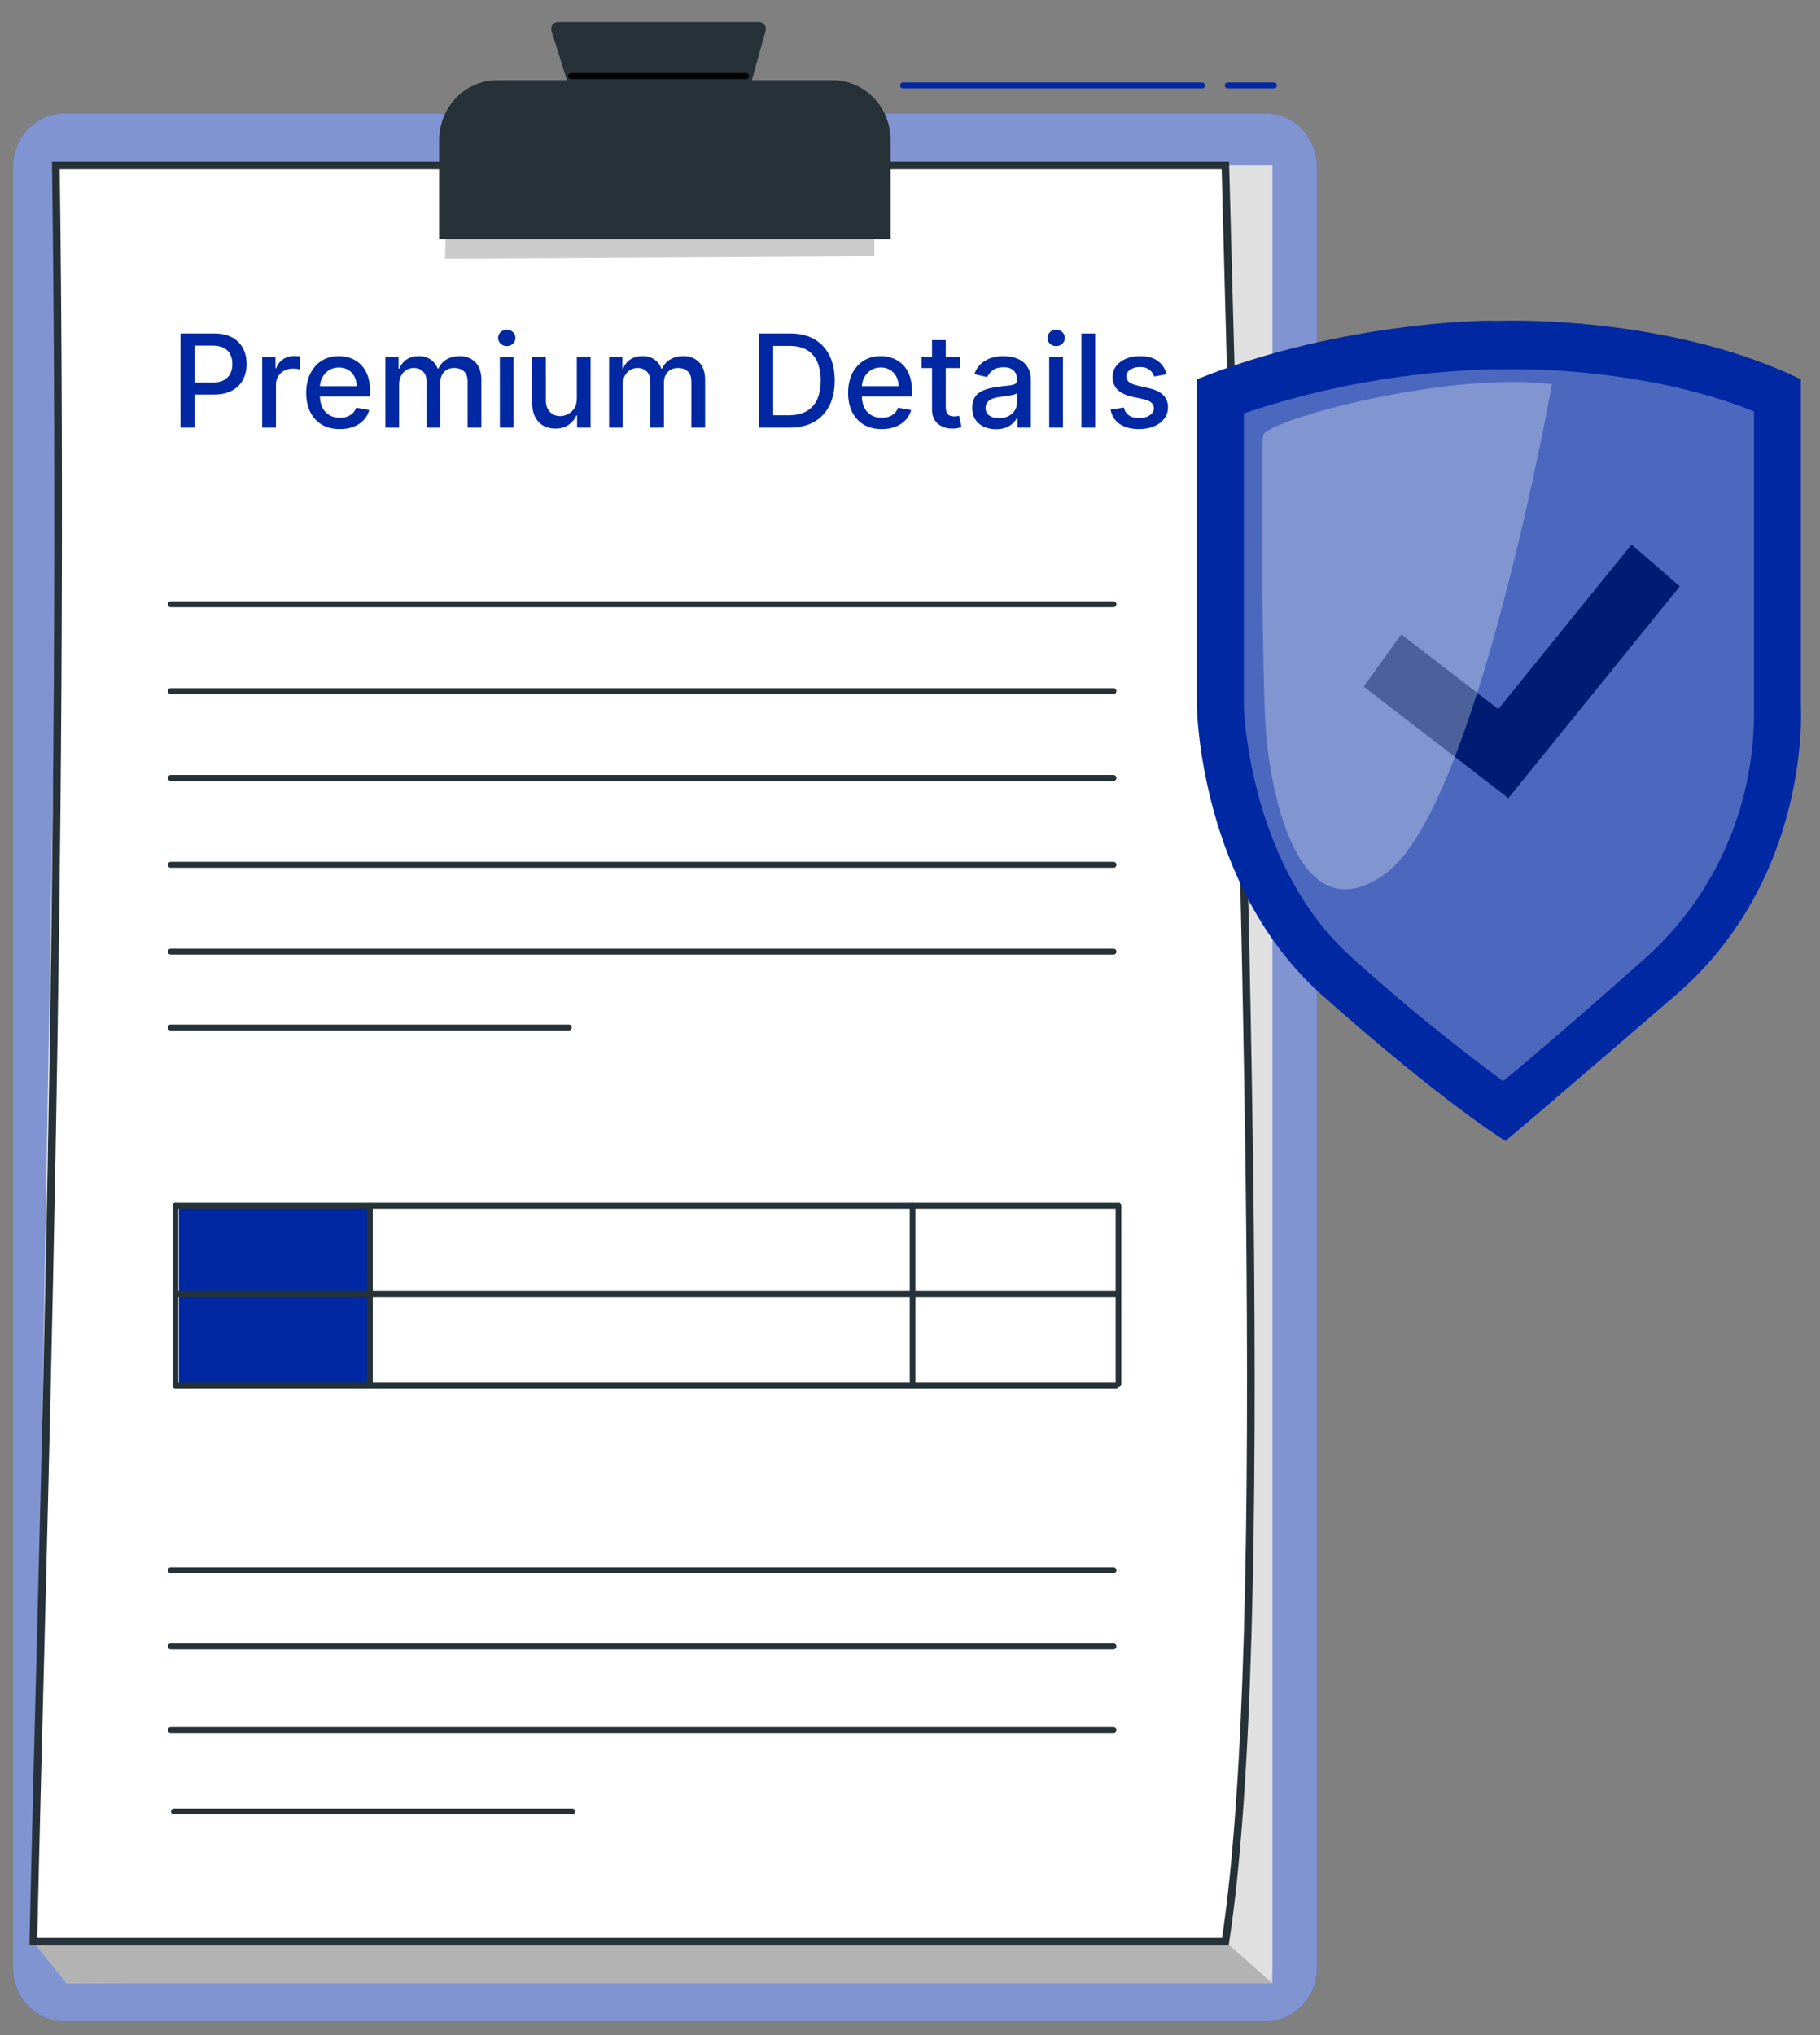 <svg width="51" height="57" viewBox="0 0 51 57" fill="none" xmlns="http://www.w3.org/2000/svg">
<rect x="0" y="0" width="51" height="57" fill="#808080" stroke="none"/>
<path d="M35.461 56.616L1.806 56.616C1.424 56.616 1.057 56.459 0.787 56.179C0.517 55.9 0.365 55.52 0.365 55.124L0.365 4.668C0.365 4.273 0.517 3.893 0.787 3.613C1.057 3.334 1.424 3.176 1.806 3.176L35.461 3.176C35.843 3.176 36.21 3.334 36.48 3.613C36.751 3.893 36.902 4.273 36.902 4.668L36.902 55.124C36.902 55.52 36.751 55.899 36.48 56.179C36.21 56.459 35.843 56.616 35.461 56.616Z" fill="#0028A3"/>
<path opacity="0.5" d="M35.461 56.616L1.806 56.616C1.424 56.616 1.057 56.459 0.787 56.179C0.517 55.9 0.365 55.52 0.365 55.124L0.365 4.668C0.365 4.273 0.517 3.893 0.787 3.613C1.057 3.334 1.424 3.176 1.806 3.176L35.461 3.176C35.843 3.176 36.21 3.334 36.48 3.613C36.751 3.893 36.902 4.273 36.902 4.668L36.902 55.124C36.902 55.52 36.751 55.899 36.48 56.179C36.21 56.459 35.843 56.616 35.461 56.616Z" fill="white"/>
<path d="M34.039 4.636H35.65V55.258L1.867 55.545L0.934 54.384L1.751 6.632L34.039 4.636Z" fill="#EBEBEB"/>
<path d="M0.934 54.384H34.337V4.636H35.65V55.545H1.867L0.934 54.384Z" fill="#E0E0E0"/>
<path opacity="0.2" d="M35.65 55.545L34.337 54.384H0.934L1.867 55.545H35.65Z" fill="black"/>
<path d="M0.934 54.384H34.337C35.65 45.794 34.847 24.393 34.337 4.636H1.565C1.833 24.382 1.182 43.1 0.934 54.384Z" fill="white" stroke="#263238" stroke-width="0.214" stroke-miterlimit="10"/>
<path opacity="0.2" d="M24.501 3.176V7.178L12.469 7.248L12.488 6.513L18.264 2.979L24.501 3.176Z" fill="black"/>
<path d="M33.689 2.31H25.296C25.275 2.311 25.256 2.32 25.241 2.336C25.227 2.351 25.219 2.372 25.219 2.393C25.219 2.415 25.227 2.435 25.241 2.451C25.256 2.466 25.275 2.475 25.296 2.476H33.689C33.71 2.475 33.73 2.466 33.744 2.451C33.759 2.435 33.767 2.415 33.767 2.393C33.767 2.372 33.759 2.351 33.744 2.336C33.73 2.32 33.71 2.311 33.689 2.31Z" fill="#0028A3"/>
<path d="M34.398 2.476H35.703C35.724 2.475 35.744 2.466 35.758 2.451C35.772 2.435 35.781 2.415 35.781 2.393C35.781 2.372 35.772 2.351 35.758 2.336C35.744 2.32 35.724 2.311 35.703 2.31H34.398C34.377 2.311 34.357 2.32 34.343 2.336C34.328 2.351 34.32 2.372 34.32 2.393C34.32 2.415 34.328 2.435 34.343 2.451C34.357 2.466 34.377 2.475 34.398 2.476Z" fill="#0028A3"/>
<path d="M24.957 6.696L12.306 6.696V3.928C12.306 3.482 12.477 3.054 12.782 2.739C13.087 2.424 13.5 2.247 13.931 2.247L23.332 2.247C23.763 2.247 24.177 2.424 24.481 2.739C24.786 3.054 24.957 3.482 24.957 3.928V6.696Z" fill="#263238"/>
<path d="M20.971 2.596L21.452 0.872C21.461 0.843 21.464 0.813 21.46 0.784C21.456 0.754 21.445 0.726 21.429 0.701C21.413 0.676 21.391 0.656 21.366 0.641C21.341 0.626 21.313 0.618 21.284 0.616H15.623C15.594 0.618 15.565 0.627 15.54 0.642C15.514 0.657 15.493 0.678 15.476 0.704C15.46 0.729 15.45 0.758 15.447 0.789C15.443 0.819 15.447 0.85 15.457 0.878L16.023 2.684C16.034 2.722 16.057 2.755 16.087 2.779C16.118 2.802 16.155 2.815 16.193 2.816L20.805 2.734C20.844 2.733 20.881 2.718 20.91 2.693C20.94 2.668 20.962 2.634 20.971 2.596Z" fill="#263238"/>
<path d="M20.91 2.05H15.995C15.975 2.051 15.955 2.06 15.941 2.076C15.926 2.091 15.918 2.112 15.918 2.133C15.918 2.155 15.926 2.175 15.941 2.191C15.955 2.206 15.975 2.215 15.995 2.216H20.91C20.931 2.215 20.95 2.206 20.965 2.191C20.979 2.175 20.987 2.155 20.987 2.133C20.987 2.112 20.979 2.091 20.965 2.076C20.95 2.06 20.931 2.051 20.91 2.05Z" fill="black"/>
<path d="M31.207 16.842H4.781C4.76 16.843 4.74 16.852 4.726 16.867C4.711 16.883 4.703 16.903 4.703 16.925C4.703 16.946 4.711 16.967 4.726 16.982C4.74 16.998 4.76 17.007 4.781 17.008H31.207C31.228 17.007 31.248 16.998 31.262 16.982C31.277 16.967 31.285 16.946 31.285 16.925C31.285 16.903 31.277 16.883 31.262 16.867C31.248 16.852 31.228 16.843 31.207 16.842Z" fill="#263238"/>
<path d="M31.207 19.274H4.781C4.76 19.275 4.74 19.284 4.726 19.299C4.711 19.315 4.703 19.335 4.703 19.357C4.703 19.378 4.711 19.399 4.726 19.415C4.74 19.43 4.76 19.439 4.781 19.44H31.207C31.228 19.439 31.248 19.43 31.262 19.415C31.277 19.399 31.285 19.378 31.285 19.357C31.285 19.335 31.277 19.315 31.262 19.299C31.248 19.284 31.228 19.275 31.207 19.274Z" fill="#263238"/>
<path d="M31.207 21.706H4.781C4.76 21.707 4.74 21.716 4.726 21.732C4.711 21.747 4.703 21.768 4.703 21.789C4.703 21.811 4.711 21.832 4.726 21.847C4.74 21.863 4.76 21.872 4.781 21.872H31.207C31.228 21.872 31.248 21.863 31.262 21.847C31.277 21.832 31.285 21.811 31.285 21.789C31.285 21.768 31.277 21.747 31.262 21.732C31.248 21.716 31.228 21.707 31.207 21.706Z" fill="#263238"/>
<path d="M31.207 24.139H4.781C4.76 24.14 4.74 24.149 4.726 24.164C4.711 24.18 4.703 24.201 4.703 24.222C4.703 24.244 4.711 24.264 4.726 24.28C4.74 24.295 4.76 24.304 4.781 24.305H31.207C31.228 24.304 31.248 24.295 31.262 24.28C31.277 24.264 31.285 24.244 31.285 24.222C31.285 24.201 31.277 24.18 31.262 24.164C31.248 24.149 31.228 24.14 31.207 24.139Z" fill="#263238"/>
<path d="M31.207 26.572H4.781C4.76 26.572 4.74 26.581 4.726 26.597C4.711 26.612 4.703 26.633 4.703 26.654C4.703 26.676 4.711 26.697 4.726 26.712C4.74 26.727 4.76 26.736 4.781 26.737H31.207C31.228 26.736 31.248 26.727 31.262 26.712C31.277 26.697 31.285 26.676 31.285 26.654C31.285 26.633 31.277 26.612 31.262 26.597C31.248 26.581 31.228 26.572 31.207 26.572Z" fill="#263238"/>
<path d="M15.947 28.697H4.781C4.76 28.697 4.74 28.706 4.726 28.722C4.711 28.737 4.703 28.758 4.703 28.779C4.703 28.801 4.711 28.822 4.726 28.837C4.74 28.852 4.76 28.861 4.781 28.862H15.947C15.967 28.861 15.987 28.852 16.002 28.837C16.016 28.822 16.024 28.801 16.024 28.779C16.024 28.758 16.016 28.737 16.002 28.722C15.987 28.706 15.967 28.697 15.947 28.697Z" fill="#263238"/>
<path d="M31.207 43.896H4.781C4.76 43.897 4.74 43.906 4.726 43.921C4.711 43.937 4.703 43.957 4.703 43.979C4.703 44 4.711 44.021 4.726 44.036C4.74 44.052 4.76 44.061 4.781 44.062H31.207C31.228 44.061 31.248 44.052 31.262 44.036C31.277 44.021 31.285 44 31.285 43.979C31.285 43.957 31.277 43.937 31.262 43.921C31.248 43.906 31.228 43.897 31.207 43.896Z" fill="#263238"/>
<path d="M31.207 48.377H4.781C4.76 48.378 4.74 48.387 4.726 48.402C4.711 48.418 4.703 48.439 4.703 48.46C4.703 48.482 4.711 48.502 4.726 48.518C4.74 48.533 4.76 48.542 4.781 48.543H31.207C31.228 48.542 31.248 48.533 31.262 48.518C31.277 48.502 31.285 48.482 31.285 48.46C31.285 48.439 31.277 48.418 31.262 48.402C31.248 48.387 31.228 48.378 31.207 48.377Z" fill="#263238"/>
<path d="M31.207 46.03H4.781C4.76 46.031 4.74 46.04 4.726 46.055C4.711 46.071 4.703 46.091 4.703 46.113C4.703 46.134 4.711 46.155 4.726 46.17C4.74 46.186 4.76 46.195 4.781 46.196H31.207C31.228 46.195 31.248 46.186 31.262 46.17C31.277 46.155 31.285 46.134 31.285 46.113C31.285 46.091 31.277 46.071 31.262 46.055C31.248 46.04 31.228 46.031 31.207 46.03Z" fill="#263238"/>
<path d="M16.037 50.653H4.87C4.85 50.653 4.83 50.662 4.815 50.678C4.801 50.693 4.793 50.714 4.793 50.736C4.793 50.757 4.801 50.778 4.815 50.793C4.83 50.809 4.85 50.818 4.87 50.818H16.037C16.057 50.818 16.077 50.809 16.091 50.793C16.106 50.778 16.114 50.757 16.114 50.736C16.114 50.714 16.106 50.693 16.091 50.678C16.077 50.662 16.057 50.653 16.037 50.653Z" fill="#263238"/>
<path d="M10.404 33.725H5.012V38.752H10.404V33.725Z" fill="#0028A3"/>
<path d="M31.34 36.156H4.913C4.893 36.157 4.873 36.166 4.858 36.181C4.844 36.197 4.836 36.218 4.836 36.239C4.836 36.261 4.844 36.281 4.858 36.297C4.873 36.312 4.893 36.321 4.913 36.322H31.34C31.361 36.321 31.381 36.312 31.395 36.297C31.41 36.281 31.418 36.261 31.418 36.239C31.418 36.218 31.41 36.197 31.395 36.181C31.381 36.166 31.361 36.157 31.34 36.156Z" fill="#263238"/>
<path d="M31.34 33.688H4.913C4.893 33.689 4.873 33.698 4.858 33.713C4.844 33.729 4.836 33.749 4.836 33.771C4.836 33.792 4.844 33.813 4.858 33.828C4.873 33.844 4.893 33.853 4.913 33.854H31.34C31.361 33.853 31.381 33.844 31.395 33.828C31.41 33.813 31.418 33.792 31.418 33.771C31.418 33.749 31.41 33.729 31.395 33.713C31.381 33.698 31.361 33.689 31.34 33.688Z" fill="#263238"/>
<path d="M31.272 38.723H4.913C4.893 38.724 4.873 38.733 4.858 38.748C4.844 38.764 4.836 38.785 4.836 38.806C4.836 38.828 4.844 38.848 4.858 38.864C4.873 38.879 4.893 38.888 4.913 38.889H31.272C31.293 38.888 31.312 38.879 31.327 38.864C31.341 38.848 31.349 38.828 31.349 38.806C31.349 38.785 31.341 38.764 31.327 38.748C31.312 38.733 31.293 38.724 31.272 38.723Z" fill="#263238"/>
<path d="M4.996 38.768V33.771C4.995 33.749 4.987 33.729 4.972 33.714C4.957 33.699 4.937 33.691 4.916 33.691C4.895 33.691 4.875 33.699 4.86 33.714C4.845 33.729 4.837 33.749 4.836 33.771V38.768C4.837 38.789 4.845 38.81 4.86 38.825C4.875 38.84 4.895 38.848 4.916 38.848C4.937 38.848 4.957 38.84 4.972 38.825C4.987 38.81 4.995 38.789 4.996 38.768Z" fill="#263238"/>
<path d="M10.445 38.768V33.771C10.445 33.749 10.436 33.729 10.421 33.714C10.406 33.699 10.386 33.691 10.365 33.691C10.345 33.691 10.325 33.699 10.31 33.714C10.295 33.729 10.286 33.749 10.285 33.771V38.768C10.286 38.789 10.295 38.81 10.31 38.825C10.325 38.84 10.345 38.848 10.365 38.848C10.386 38.848 10.406 38.84 10.421 38.825C10.436 38.81 10.445 38.789 10.445 38.768Z" fill="#263238"/>
<path d="M25.652 38.768V33.771C25.652 33.749 25.643 33.729 25.628 33.714C25.613 33.699 25.593 33.691 25.572 33.691C25.552 33.691 25.532 33.699 25.517 33.714C25.502 33.729 25.493 33.749 25.492 33.771V38.768C25.493 38.789 25.502 38.81 25.517 38.825C25.532 38.84 25.552 38.848 25.572 38.848C25.593 38.848 25.613 38.84 25.628 38.825C25.643 38.81 25.652 38.789 25.652 38.768Z" fill="#263238"/>
<path d="M31.422 38.768V33.771C31.421 33.749 31.412 33.729 31.398 33.714C31.383 33.699 31.363 33.691 31.342 33.691C31.321 33.691 31.301 33.699 31.286 33.714C31.271 33.729 31.262 33.749 31.262 33.771V38.768C31.262 38.789 31.271 38.81 31.286 38.825C31.301 38.84 31.321 38.848 31.342 38.848C31.363 38.848 31.383 38.84 31.398 38.825C31.412 38.81 31.421 38.789 31.422 38.768Z" fill="#263238"/>
<path d="M42.001 8.987C41.123 8.945 37.118 9.164 33.539 10.625V19.807C33.539 19.807 33.614 24.821 37.043 27.869C40.473 30.917 42.187 31.957 42.187 31.957C42.187 31.957 43.486 30.863 46.959 27.869C50.758 24.595 50.463 19.807 50.463 19.807V10.625C47.095 8.982 42.888 8.95 42.001 8.987Z" fill="#0028A3"/>
<path opacity="0.3" d="M42.121 30.281C40.66 29.206 39.252 28.057 37.901 26.837C35.038 24.292 34.862 20.002 34.855 19.79V11.577C37.092 10.828 39.421 10.413 41.771 10.343C41.839 10.343 41.896 10.344 41.942 10.346L41.998 10.349L42.055 10.347C42.145 10.343 42.275 10.34 42.438 10.34C43.372 10.34 46.428 10.431 49.15 11.522V19.791C49.175 21.125 48.916 22.449 48.389 23.667C47.862 24.885 47.082 25.967 46.104 26.837C44.123 28.602 42.838 29.686 42.121 30.281Z" fill="white"/>
<path d="M42.267 22.354L38.215 19.231L39.268 17.768L41.985 19.862L45.719 15.252L47.07 16.424L42.267 22.354Z" fill="#0028A3"/>
<g opacity="0.3">
<path d="M42.267 22.354L38.215 19.231L39.268 17.768L41.985 19.862L45.719 15.252L47.07 16.424L42.267 22.354Z" fill="black"/>
</g>
<path opacity="0.3" d="M43.489 10.76C43.489 10.76 41.375 22.623 38.83 24.466C36.285 26.309 35.573 21.895 35.471 20.468C35.369 19.041 35.321 12.616 35.396 12.194C35.471 11.773 40.537 10.392 43.489 10.76Z" fill="white"/>
<path d="M5.057 11.979V9.34H5.998C6.203 9.34 6.373 9.377 6.508 9.452C6.643 9.527 6.744 9.629 6.811 9.759C6.878 9.887 6.911 10.033 6.911 10.194C6.911 10.357 6.877 10.503 6.81 10.632C6.742 10.761 6.641 10.863 6.505 10.939C6.37 11.014 6.201 11.051 5.996 11.051H5.349V10.713H5.96C6.09 10.713 6.195 10.691 6.276 10.646C6.357 10.601 6.416 10.539 6.454 10.461C6.492 10.383 6.511 10.294 6.511 10.194C6.511 10.095 6.492 10.006 6.454 9.929C6.416 9.851 6.356 9.791 6.275 9.747C6.194 9.703 6.087 9.681 5.955 9.681H5.455V11.979H5.057ZM7.347 11.979V10H7.72V10.314H7.74C7.776 10.207 7.84 10.124 7.931 10.063C8.023 10.001 8.127 9.97 8.243 9.97C8.267 9.97 8.295 9.971 8.328 9.973C8.361 9.974 8.388 9.976 8.406 9.979V10.348C8.391 10.343 8.364 10.338 8.324 10.333C8.285 10.327 8.245 10.324 8.205 10.324C8.114 10.324 8.033 10.344 7.962 10.382C7.891 10.42 7.836 10.473 7.794 10.541C7.753 10.608 7.733 10.684 7.733 10.77V11.979H7.347ZM9.522 12.019C9.327 12.019 9.159 11.977 9.018 11.894C8.878 11.81 8.77 11.692 8.694 11.54C8.618 11.387 8.58 11.207 8.58 11.002C8.58 10.799 8.618 10.621 8.694 10.466C8.77 10.312 8.877 10.191 9.013 10.104C9.151 10.017 9.311 9.974 9.495 9.974C9.607 9.974 9.715 9.992 9.82 10.029C9.925 10.066 10.019 10.124 10.102 10.203C10.185 10.282 10.251 10.385 10.299 10.511C10.347 10.637 10.371 10.789 10.371 10.969V11.105H8.798V10.817H9.994C9.994 10.715 9.973 10.626 9.932 10.547C9.891 10.468 9.833 10.406 9.758 10.36C9.684 10.315 9.597 10.292 9.498 10.292C9.389 10.292 9.295 10.319 9.214 10.372C9.134 10.424 9.072 10.493 9.029 10.578C8.986 10.662 8.964 10.754 8.964 10.853V11.078C8.964 11.21 8.987 11.323 9.034 11.416C9.081 11.509 9.147 11.579 9.231 11.629C9.315 11.677 9.413 11.701 9.526 11.701C9.599 11.701 9.666 11.69 9.726 11.67C9.786 11.648 9.838 11.617 9.882 11.574C9.926 11.532 9.959 11.48 9.982 11.418L10.347 11.484C10.318 11.591 10.265 11.686 10.19 11.766C10.115 11.846 10.021 11.909 9.907 11.953C9.795 11.997 9.666 12.019 9.522 12.019ZM10.799 11.979V10H11.169V10.322H11.193C11.235 10.213 11.302 10.128 11.396 10.067C11.489 10.005 11.601 9.974 11.732 9.974C11.864 9.974 11.975 10.005 12.064 10.067C12.155 10.129 12.221 10.213 12.264 10.322H12.285C12.332 10.216 12.407 10.132 12.51 10.069C12.613 10.006 12.736 9.974 12.879 9.974C13.058 9.974 13.205 10.03 13.318 10.143C13.432 10.255 13.49 10.425 13.49 10.652V11.979H13.104V10.688C13.104 10.554 13.068 10.457 12.995 10.396C12.922 10.336 12.835 10.306 12.733 10.306C12.608 10.306 12.51 10.345 12.441 10.422C12.371 10.499 12.336 10.597 12.336 10.717V11.979H11.952V10.663C11.952 10.556 11.919 10.47 11.852 10.404C11.785 10.339 11.698 10.306 11.59 10.306C11.517 10.306 11.45 10.326 11.388 10.364C11.327 10.402 11.277 10.455 11.24 10.523C11.203 10.591 11.184 10.669 11.184 10.759V11.979H10.799ZM14.006 11.979V10H14.391V11.979H14.006ZM14.201 9.694C14.134 9.694 14.076 9.672 14.028 9.627C13.981 9.582 13.957 9.528 13.957 9.465C13.957 9.401 13.981 9.347 14.028 9.302C14.076 9.257 14.134 9.234 14.201 9.234C14.268 9.234 14.325 9.257 14.372 9.302C14.42 9.347 14.444 9.401 14.444 9.465C14.444 9.528 14.42 9.582 14.372 9.627C14.325 9.672 14.268 9.694 14.201 9.694ZM16.164 11.158V10H16.55V11.979H16.171V11.636H16.151C16.105 11.742 16.032 11.83 15.932 11.9C15.832 11.97 15.708 12.005 15.559 12.005C15.432 12.005 15.32 11.977 15.222 11.921C15.125 11.864 15.048 11.78 14.992 11.67C14.937 11.559 14.91 11.422 14.91 11.259V10H15.295V11.212C15.295 11.347 15.332 11.454 15.407 11.534C15.482 11.614 15.579 11.654 15.698 11.654C15.771 11.654 15.842 11.636 15.914 11.6C15.986 11.564 16.046 11.509 16.093 11.437C16.141 11.363 16.165 11.271 16.164 11.158ZM17.068 11.979V10H17.438V10.322H17.462C17.504 10.213 17.571 10.128 17.665 10.067C17.758 10.005 17.87 9.974 18.001 9.974C18.133 9.974 18.244 10.005 18.334 10.067C18.424 10.129 18.49 10.213 18.533 10.322H18.554C18.601 10.216 18.676 10.132 18.779 10.069C18.883 10.006 19.005 9.974 19.148 9.974C19.328 9.974 19.474 10.03 19.587 10.143C19.702 10.255 19.759 10.425 19.759 10.652V11.979H19.373V10.688C19.373 10.554 19.337 10.457 19.264 10.396C19.191 10.336 19.104 10.306 19.002 10.306C18.877 10.306 18.779 10.345 18.71 10.422C18.64 10.499 18.605 10.597 18.605 10.717V11.979H18.221V10.663C18.221 10.556 18.188 10.47 18.121 10.404C18.054 10.339 17.967 10.306 17.859 10.306C17.786 10.306 17.719 10.326 17.657 10.364C17.596 10.402 17.547 10.455 17.509 10.523C17.472 10.591 17.453 10.669 17.453 10.759V11.979H17.068ZM22.121 11.979H21.267V9.34H22.148C22.407 9.34 22.629 9.393 22.814 9.498C23 9.603 23.142 9.754 23.241 9.951C23.34 10.146 23.39 10.382 23.39 10.655C23.39 10.931 23.34 11.167 23.239 11.364C23.14 11.562 22.995 11.714 22.806 11.82C22.617 11.926 22.389 11.979 22.121 11.979ZM21.665 11.631H22.099C22.3 11.631 22.467 11.593 22.6 11.518C22.733 11.441 22.833 11.331 22.899 11.187C22.965 11.041 22.998 10.864 22.998 10.655C22.998 10.448 22.965 10.273 22.899 10.129C22.834 9.984 22.736 9.875 22.607 9.8C22.477 9.725 22.316 9.688 22.123 9.688H21.665V11.631ZM24.708 12.019C24.513 12.019 24.345 11.977 24.204 11.894C24.064 11.81 23.955 11.692 23.879 11.54C23.803 11.387 23.766 11.207 23.766 11.002C23.766 10.799 23.803 10.621 23.879 10.466C23.955 10.312 24.062 10.191 24.199 10.104C24.336 10.017 24.497 9.974 24.68 9.974C24.792 9.974 24.901 9.992 25.005 10.029C25.11 10.066 25.204 10.124 25.288 10.203C25.371 10.282 25.436 10.385 25.485 10.511C25.533 10.637 25.557 10.789 25.557 10.969V11.105H23.983V10.817H25.179C25.179 10.715 25.159 10.626 25.117 10.547C25.076 10.468 25.018 10.406 24.943 10.36C24.869 10.315 24.783 10.292 24.683 10.292C24.575 10.292 24.48 10.319 24.4 10.372C24.32 10.424 24.258 10.493 24.214 10.578C24.171 10.662 24.15 10.754 24.15 10.853V11.078C24.15 11.21 24.173 11.323 24.219 11.416C24.266 11.509 24.332 11.579 24.416 11.629C24.5 11.677 24.599 11.701 24.712 11.701C24.785 11.701 24.851 11.69 24.911 11.67C24.971 11.648 25.023 11.617 25.067 11.574C25.111 11.532 25.144 11.48 25.168 11.418L25.532 11.484C25.503 11.591 25.451 11.686 25.375 11.766C25.3 11.846 25.206 11.909 25.093 11.953C24.98 11.997 24.852 12.019 24.708 12.019ZM26.908 10V10.309H25.827V10H26.908ZM26.117 9.525H26.502V11.398C26.502 11.473 26.514 11.529 26.536 11.567C26.558 11.604 26.587 11.629 26.622 11.643C26.658 11.655 26.697 11.662 26.739 11.662C26.77 11.662 26.797 11.66 26.821 11.655C26.844 11.651 26.862 11.648 26.875 11.645L26.944 11.963C26.922 11.972 26.89 11.981 26.849 11.989C26.808 11.999 26.756 12.004 26.694 12.005C26.593 12.007 26.498 11.989 26.411 11.951C26.323 11.913 26.252 11.854 26.198 11.775C26.144 11.696 26.117 11.597 26.117 11.478V9.525ZM27.911 12.023C27.785 12.023 27.672 12 27.57 11.953C27.469 11.906 27.389 11.838 27.329 11.748C27.271 11.659 27.242 11.549 27.242 11.42C27.242 11.308 27.263 11.216 27.306 11.144C27.349 11.072 27.407 11.015 27.48 10.973C27.553 10.931 27.635 10.899 27.725 10.877C27.815 10.856 27.907 10.839 28.001 10.828C28.119 10.815 28.216 10.803 28.29 10.795C28.363 10.785 28.417 10.77 28.451 10.75C28.484 10.729 28.501 10.695 28.501 10.649V10.64C28.501 10.527 28.469 10.44 28.405 10.379C28.343 10.317 28.249 10.286 28.125 10.286C27.995 10.286 27.892 10.315 27.818 10.372C27.744 10.429 27.693 10.492 27.664 10.562L27.302 10.479C27.345 10.359 27.408 10.262 27.491 10.188C27.574 10.113 27.67 10.059 27.778 10.025C27.886 9.991 28 9.974 28.119 9.974C28.198 9.974 28.282 9.983 28.371 10.002C28.46 10.02 28.543 10.054 28.621 10.103C28.699 10.152 28.763 10.222 28.813 10.313C28.863 10.403 28.887 10.52 28.887 10.665V11.979H28.511V11.708H28.496C28.471 11.758 28.433 11.807 28.384 11.855C28.334 11.903 28.27 11.943 28.192 11.975C28.113 12.007 28.02 12.023 27.911 12.023ZM27.994 11.713C28.101 11.713 28.192 11.693 28.267 11.65C28.344 11.608 28.402 11.553 28.442 11.485C28.482 11.417 28.502 11.343 28.502 11.265V11.01C28.488 11.024 28.462 11.037 28.422 11.049C28.384 11.06 28.339 11.07 28.29 11.078C28.24 11.086 28.191 11.093 28.144 11.1C28.097 11.106 28.057 11.111 28.025 11.116C27.951 11.125 27.882 11.141 27.82 11.163C27.759 11.186 27.71 11.218 27.674 11.26C27.637 11.301 27.619 11.356 27.619 11.425C27.619 11.52 27.655 11.592 27.725 11.641C27.796 11.69 27.885 11.713 27.994 11.713ZM29.401 11.979V10H29.786V11.979H29.401ZM29.595 9.694C29.528 9.694 29.471 9.672 29.422 9.627C29.375 9.582 29.352 9.528 29.352 9.465C29.352 9.401 29.375 9.347 29.422 9.302C29.471 9.257 29.528 9.234 29.595 9.234C29.662 9.234 29.719 9.257 29.767 9.302C29.815 9.347 29.839 9.401 29.839 9.465C29.839 9.528 29.815 9.582 29.767 9.627C29.719 9.672 29.662 9.694 29.595 9.694ZM30.69 9.34V11.979H30.304V9.34H30.69ZM32.691 10.483L32.342 10.545C32.327 10.5 32.304 10.457 32.272 10.417C32.242 10.377 32.199 10.344 32.146 10.318C32.093 10.292 32.026 10.279 31.946 10.279C31.837 10.279 31.746 10.304 31.673 10.353C31.6 10.401 31.564 10.463 31.564 10.54C31.564 10.606 31.588 10.659 31.637 10.699C31.686 10.74 31.765 10.773 31.874 10.799L32.189 10.871C32.371 10.913 32.507 10.978 32.596 11.065C32.685 11.153 32.73 11.267 32.73 11.407C32.73 11.525 32.696 11.631 32.627 11.724C32.559 11.816 32.464 11.888 32.342 11.94C32.221 11.993 32.08 12.019 31.921 12.019C31.699 12.019 31.518 11.972 31.378 11.877C31.238 11.782 31.152 11.646 31.12 11.471L31.493 11.415C31.516 11.512 31.564 11.585 31.636 11.635C31.708 11.684 31.802 11.708 31.918 11.708C32.044 11.708 32.145 11.682 32.221 11.63C32.297 11.576 32.334 11.512 32.334 11.435C32.334 11.373 32.311 11.321 32.265 11.279C32.219 11.237 32.149 11.205 32.055 11.184L31.72 11.11C31.535 11.068 31.398 11.001 31.31 10.909C31.222 10.818 31.178 10.701 31.178 10.56C31.178 10.443 31.211 10.341 31.276 10.254C31.342 10.166 31.432 10.098 31.547 10.049C31.662 9.999 31.794 9.974 31.942 9.974C32.156 9.974 32.325 10.02 32.448 10.113C32.571 10.205 32.652 10.328 32.691 10.483Z" fill="#0028A3"/>
</svg>
